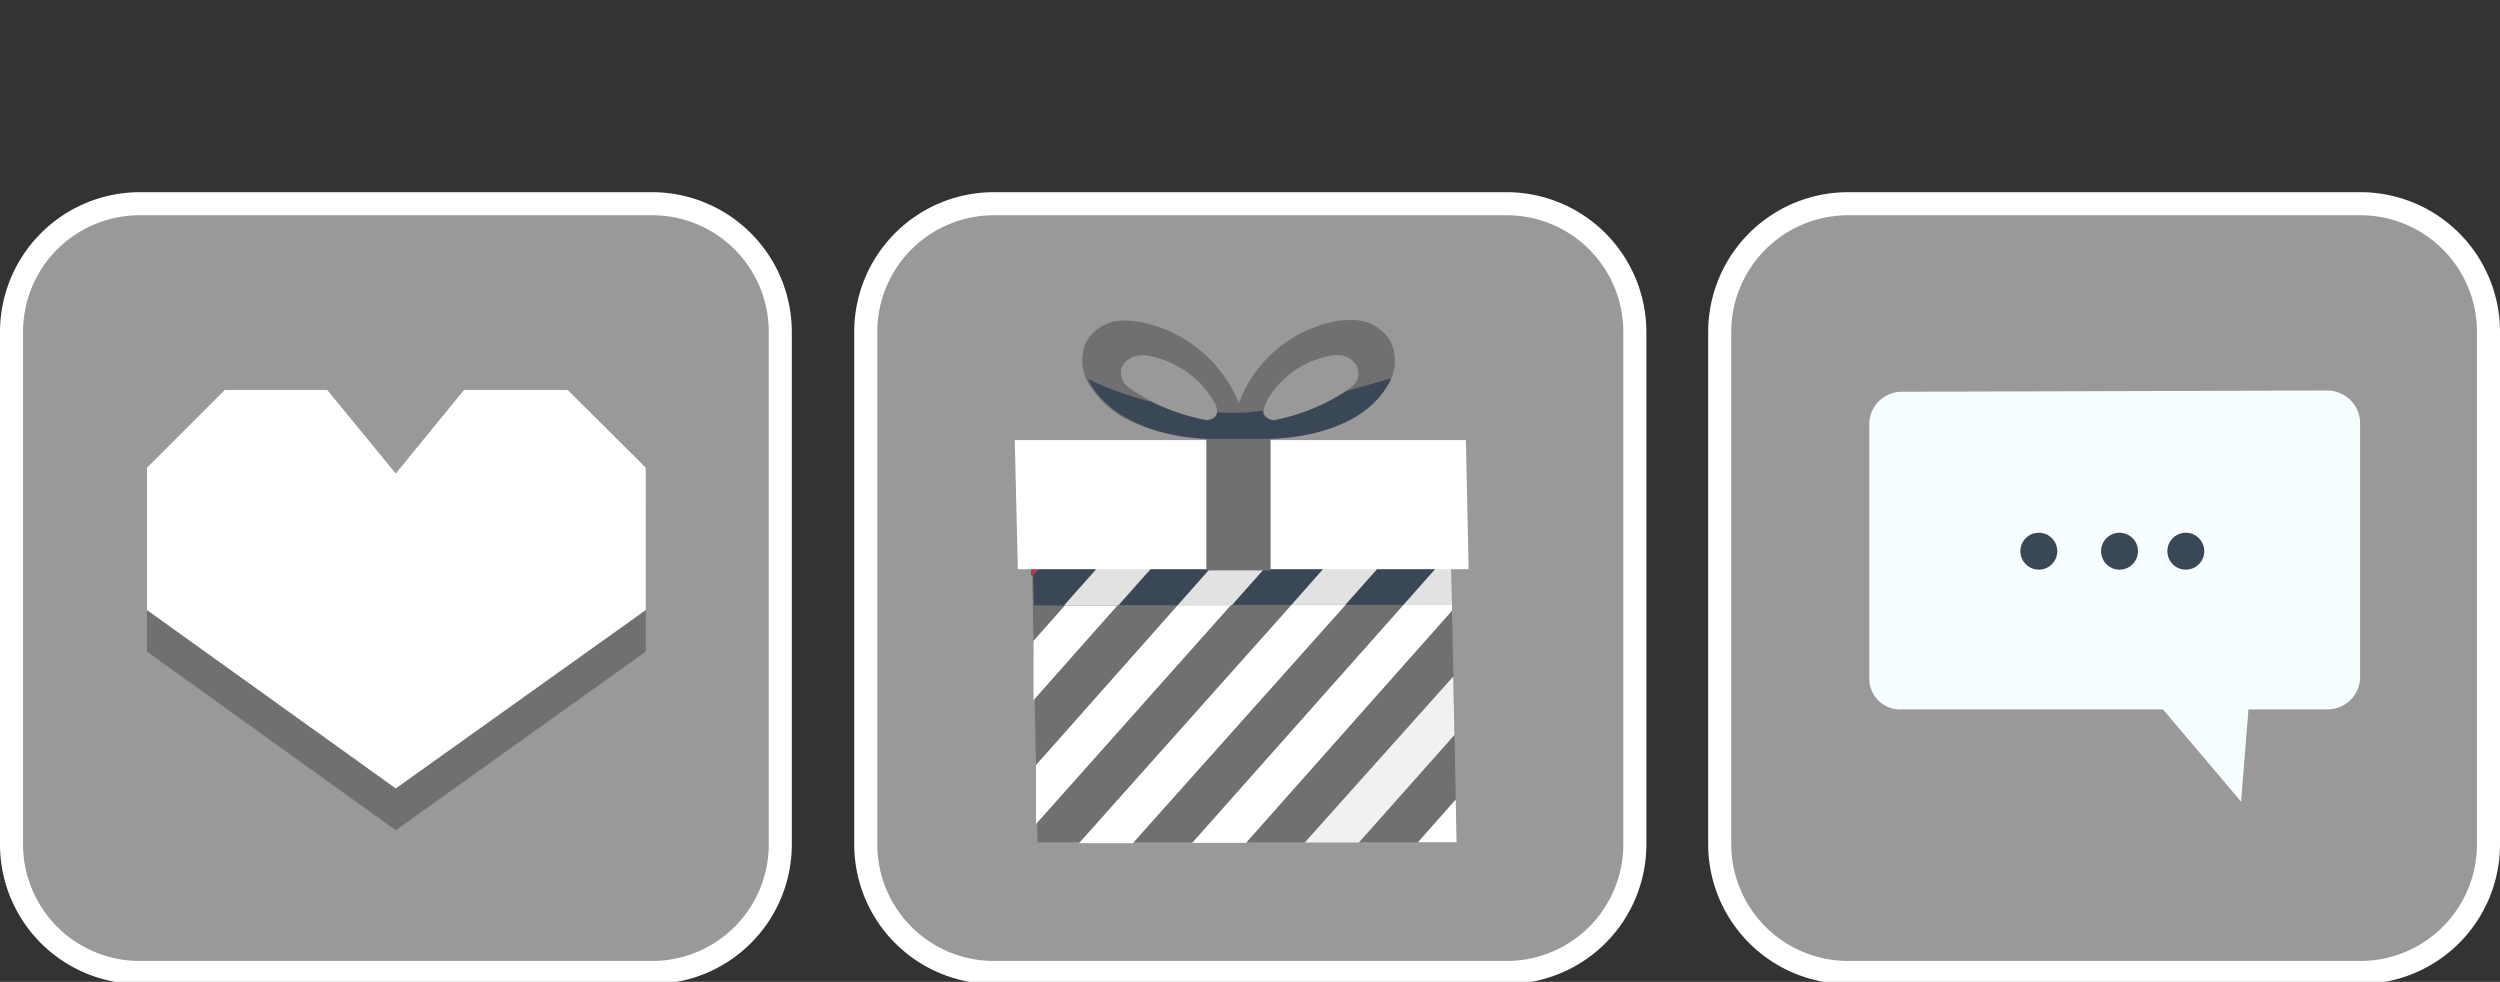 <svg xmlns="http://www.w3.org/2000/svg" width="81.3" height="31.93" viewBox="0 0 81.3 31.93"><rect x="0" y="0" width="81.3" height="31.93" fill="#333333" stroke="none"/><g id="レイヤー_1" data-name="レイヤー 1"><g id="グループ_1439" data-name="グループ 1439"><g id="グループ_1419-4" data-name="グループ 1419-4"><g id="グループ_1415-4" data-name="グループ 1415-4"><g id="ico01-4"><path id="Rectangle-10" d="M4.54,6.63H21.21a4.16,4.16,0,0,1,4.16,4.16V27.46a4.17,4.17,0,0,1-4.16,4.17H4.54A4.17,4.17,0,0,1,.37,27.46V10.79A4.17,4.17,0,0,1,4.54,6.63Z" fill="#999"/><path d="M21.21,32H4.54A4.54,4.54,0,0,1,0,27.46V10.79A4.55,4.55,0,0,1,4.54,6.25H21.21a4.55,4.55,0,0,1,4.54,4.54V27.46A4.54,4.54,0,0,1,21.21,32ZM4.54,7A3.79,3.79,0,0,0,.75,10.79V27.46a3.79,3.79,0,0,0,3.79,3.79H21.21A3.79,3.79,0,0,0,25,27.46V10.79A3.79,3.79,0,0,0,21.21,7Z" fill="#fff"/><g id="Group_4-4" data-name="Group 4-4"><path id="Fill_1-10" data-name="Fill 1-10" d="M15.09,14l-2.22,2.72L10.64,14H7.31L4.78,16.56v4.63L12.87,27,21,21.19V16.56L18.42,14Z" fill="#707070"/><path id="Fill_1-11" data-name="Fill 1-11" d="M15.09,12.68,12.87,15.4l-2.23-2.72H7.31L4.78,15.21v4.63l8.09,5.8L21,19.84V15.21l-2.54-2.53Z" fill="#fff"/></g></g></g></g><g id="グループ_1421-4" data-name="グループ 1421-4"><g id="グループ_1416-4" data-name="グループ 1416-4"><g id="ico02-4"><g id="グループ_1413-4" data-name="グループ 1413-4"><path id="Rectangle-11" d="M32.32,6.63H49a4.16,4.16,0,0,1,4.16,4.16V27.46A4.17,4.17,0,0,1,49,31.63H32.32a4.17,4.17,0,0,1-4.17-4.17V10.79A4.17,4.17,0,0,1,32.32,6.63Z" fill="#999"/><path d="M49,32H32.32a4.54,4.54,0,0,1-4.54-4.54V10.79a4.54,4.54,0,0,1,4.54-4.54H49a4.55,4.55,0,0,1,4.54,4.54V27.46A4.54,4.54,0,0,1,49,32ZM32.32,7a3.79,3.79,0,0,0-3.79,3.79V27.46a3.79,3.79,0,0,0,3.79,3.79H49a3.79,3.79,0,0,0,3.79-3.79V10.79A3.79,3.79,0,0,0,49,7Z" fill="#fff"/><g id="Group_27-4" data-name="Group 27-4"><path id="Fill_1-12" data-name="Fill 1-12" d="M47.37,27.39l-13.63,0-.23-11.54,13.63,0Z" fill="#707070"/><path id="Fill_2-4" data-name="Fill 2-4" d="M43.46,15.85l-3.4,3.82H42l3.41-3.83Z" fill="#394757"/><path id="Fill_3-4" data-name="Fill 3-4" d="M47.14,15.84h0l-3.4,3.83h1.92l1.53-1.73Z" fill="#394757"/><path id="Fill_4-4" data-name="Fill 4-4" d="M39.79,15.86l-3.4,3.82H38.3l3.4-3.83Z" fill="#394757"/><path id="Fill_5-4" data-name="Fill 5-4" d="M36.11,15.87l-2.54,2.86,0-1.93.83-.93h-.85l.07,3.82h1.05L38,15.86Z" fill="#394757"/><path id="Fill_6-4" data-name="Fill 6-4" d="M47.22,19.86l-6.7,7.55H38.77l6.89-7.76h1.56l0-1.72h0Z" fill="#fff"/><path id="Fill_7-4" data-name="Fill 7-4" d="M47.18,17.93l-1.53,1.73h1.57Z" fill="#e2e2e2"/><path id="Fill_8-4" data-name="Fill 8-4" d="M36.84,27.42H35.09L42,19.67h1.76Z" fill="#fff"/><path id="Fill_10-4" data-name="Fill 10-4" d="M45.38,15.84,42,19.67h1.75l3.4-3.83Z" fill="#e2e2e2"/><path id="Fill_11-4" data-name="Fill 11-4" d="M33.61,20.84l0,1.93,2.73-3.08H34.63Z" fill="#fff"/><path id="Fill_13-4" data-name="Fill 13-4" d="M38,15.86l-3.4,3.83h1.76l3.4-3.83Z" fill="#e2e2e2"/><path id="Fill_15-4" data-name="Fill 15-4" d="M33.53,16.81l0,1.92,2.54-2.86H34.36Z" fill="#cf234a"/><path id="Fill_16-4" data-name="Fill 16-4" d="M47.37,27.39H46.11L47.34,26Z" fill="#fff"/><path id="Fill_17-4" data-name="Fill 17-4" d="M33.69,24.88l0,1.92,6.34-7.12H38.3Z" fill="#fff"/><path id="Fill_19-4" data-name="Fill 19-4" d="M41.7,15.85l-3.4,3.83h1.76l3.4-3.83Z" fill="#e2e2e2"/><path id="Fill_20-4" data-name="Fill 20-4" d="M47.3,23.9l-3.11,3.5H42.43L47.26,22Z" fill="#fff" opacity="0.9" style="isolation:isolate"/><path id="Fill_21-4" data-name="Fill 21-4" d="M47.76,18.51l-14.66,0L33,14.31l14.67,0Z" fill="#fff"/><path id="Fill_22-4" data-name="Fill 22-4" d="M39.32,18.55h2l0-4.28a6,6,0,0,0,2.59-.62,2.93,2.93,0,0,0,1.19-1.07,1.49,1.49,0,0,0,.11-1.5,1.44,1.44,0,0,0-1.32-.67,2.46,2.46,0,0,0-.6.07,4.19,4.19,0,0,0-3,2.63,4.37,4.37,0,0,0-3.07-2.61,2.32,2.32,0,0,0-.59-.07,1.38,1.38,0,0,0-1.29.66,1.47,1.47,0,0,0,.15,1.52,3.12,3.12,0,0,0,1.2,1.05,6.2,6.2,0,0,0,2.54.61l0,4.28Zm-2.16-7h.05a3.1,3.1,0,0,1,2.2,1.4c.16.23.2.4.14.53a.42.42,0,0,1-.31.18,6.32,6.32,0,0,1-2.56-1.08.59.59,0,0,1-.2-.64A.7.7,0,0,1,37.16,11.56Zm6.28,0a.71.71,0,0,1,.7.39.56.56,0,0,1-.17.63,6,6,0,0,1-2.53,1.09.38.38,0,0,1-.32-.18c-.06-.12,0-.3.12-.52a3,3,0,0,1,2.15-1.41Z" fill="#707070"/><path id="Fill_24-4" data-name="Fill 24-4" d="M39.27,14.27c-2.22-.11-3.3-1-3.73-1.66a1.51,1.51,0,0,1-.15-.28,10.77,10.77,0,0,0,2.06.74,7.12,7.12,0,0,0,1.79.6s.32,0,.34-.26a8.68,8.68,0,0,0,1,0l.49-.06c0,.3.35.32.35.32a6.74,6.74,0,0,0,2.36-.95l1.44-.41c0,.09-.08.18-.13.27-.42.71-1.48,1.59-3.78,1.69h0l-2.06,0Z" fill="#394757"/></g></g></g></g></g><g id="グループ_1420-4" data-name="グループ 1420-4"><g id="グループ_1417-4" data-name="グループ 1417-4"><path id="Rectangle-12" d="M60.1,6.63H76.76a4.17,4.17,0,0,1,4.17,4.16V27.46a4.17,4.17,0,0,1-4.17,4.17H60.1a4.17,4.17,0,0,1-4.17-4.17V10.79A4.17,4.17,0,0,1,60.1,6.63Z" fill="#999"/><path d="M76.76,32H60.1a4.55,4.55,0,0,1-4.55-4.54V10.79A4.55,4.55,0,0,1,60.1,6.25H76.76a4.54,4.54,0,0,1,4.54,4.54V27.46A4.54,4.54,0,0,1,76.76,32ZM60.1,7a3.8,3.8,0,0,0-3.8,3.79V27.46a3.8,3.8,0,0,0,3.8,3.79H76.76a3.79,3.79,0,0,0,3.79-3.79V10.79A3.79,3.79,0,0,0,76.76,7Z" fill="#fff"/><g id="グループ_1388-4" data-name="グループ 1388-4"><g id="Group-4"><path id="Stroke_1-4" data-name="Stroke 1-4" d="M75.68,12.7a1.07,1.07,0,0,1,1.07,1v8.37a1.06,1.06,0,0,1-1.07,1H73.12l-.24,3-2.54-3H61.85a1,1,0,0,1-1.06-1V13.74a1.06,1.06,0,0,1,1.06-1Z" fill="#f7feff"/><path id="Stroke_3-4" data-name="Stroke 3-4" d="M66.72,17.92a.34.34,0,0,1-.34.35.35.35,0,1,1,0-.69h0A.34.34,0,0,1,66.72,17.92Z" fill="#394757"/><path d="M66.38,18.52a.6.6,0,1,1,0-1.19.6.6,0,0,1,0,1.19Zm0-.69a.09.09,0,0,0-.1.09c0,.11.19.11.19,0A.09.09,0,0,0,66.38,17.83Z" fill="#394757"/><path id="Stroke_5-4" data-name="Stroke 5-4" d="M69.2,17.92a.35.35,0,0,1-.35.35.35.35,0,0,1,0-.69h0A.35.35,0,0,1,69.2,17.92Z" fill="#394757"/><path d="M68.85,18.52a.6.6,0,0,1,0-1.19.6.6,0,1,1,0,1.19Zm0-.69a.09.09,0,0,0-.09.09c0,.11.19.11.19,0A.1.1,0,0,0,68.85,17.83Z" fill="#394757"/><path id="Stroke_7-4" data-name="Stroke 7-4" d="M71.5,17.92a.34.34,0,0,1-.34.35.35.35,0,1,1,0-.69h0A.34.34,0,0,1,71.5,17.92Z" fill="#384657"/><path d="M71.16,18.52a.6.6,0,1,1,0-1.19.6.6,0,0,1,0,1.19Zm0-.69a.1.1,0,0,0-.1.09c0,.11.19.11.19,0A.09.09,0,0,0,71.16,17.83Z" fill="#394757"/></g></g></g></g></g></g></svg>